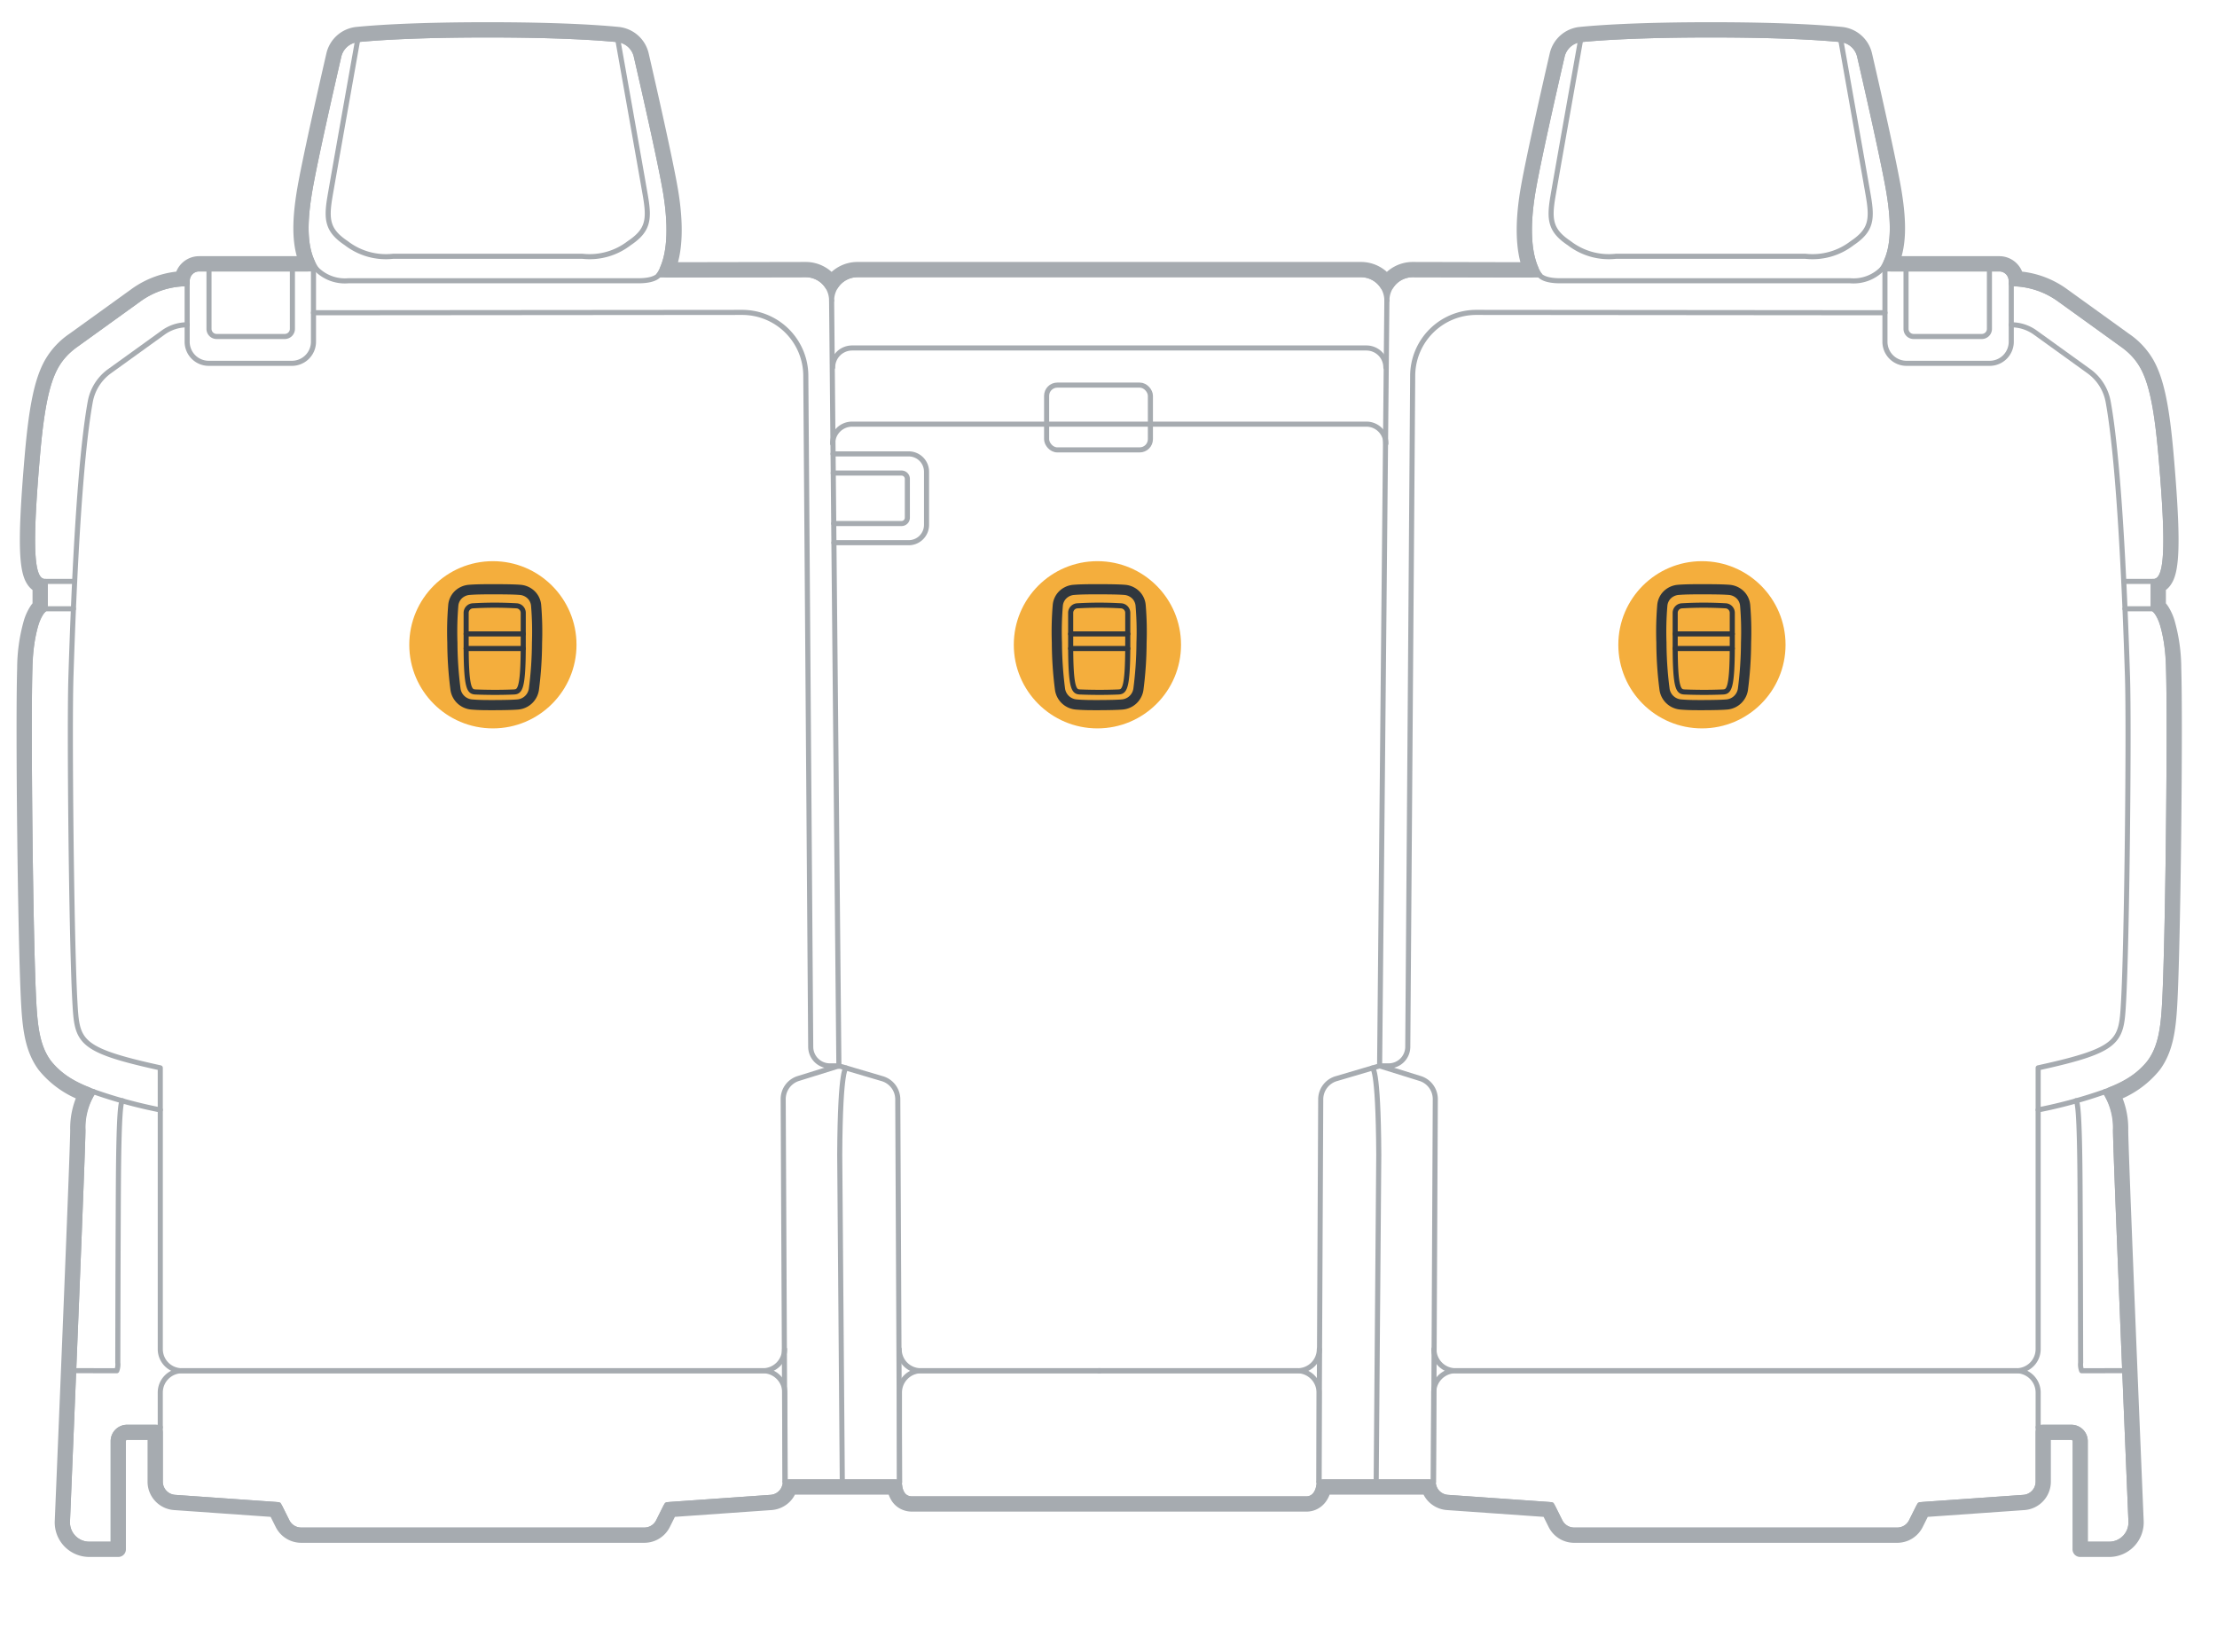 <svg xmlns="http://www.w3.org/2000/svg" width="218" height="162.425" viewBox="0 0 218 162.425"><g id="be4d4436-8ef6-4272-a018-a727e6f20b46" data-name="arrows below"><circle cx="48.467" cy="63.406" r="8.222" style="fill:#f4ae3d"/><circle cx="107.91" cy="63.406" r="8.222" style="fill:#f4ae3d"/><circle cx="167.353" cy="63.406" r="8.222" style="fill:#f4ae3d"/></g><g id="e5ea24ec-23e9-4869-91f7-4e1913011ae3" data-name="below"><path d="M15.76,109.146V105.01c-8.13-1.779-8.176-2.59-8.397-6.508-.334-5.907-.55-26.835-.388-31.957.58-18.342,1.466-24.635,1.9-27.034a4.746,4.746,0,0,1,1.896-3.008L16.04,32.706a4.026,4.026,0,0,1,2.371-.766" style="fill:none;stroke:#a6abb0;stroke-linecap:round;stroke-linejoin:round;stroke-width:0.5px"/><path d="M18.403,27.899v5.707a2.122,2.122,0,0,0,2.123,2.122h8.176a2.122,2.122,0,0,0,2.123-2.122V26.442" style="fill:none;stroke:#a6abb0;stroke-linecap:round;stroke-linejoin:round;stroke-width:0.5px"/><path d="M20.551,26.442V32.34a.748.748,0,0,0,.748.748h6.705a.748.748,0,0,0,.748-.748V26.442" style="fill:none;stroke:#a6abb0;stroke-linecap:round;stroke-linejoin:round;stroke-width:0.5px"/><line x1="4.448" y1="57.177" x2="7.341" y2="57.177" style="fill:none;stroke:#a6abb0;stroke-linecap:round;stroke-linejoin:round;stroke-width:0.5px"/><line x1="4.448" y1="59.865" x2="7.22" y2="59.865" style="fill:none;stroke:#a6abb0;stroke-linecap:round;stroke-linejoin:round;stroke-width:0.5px"/><path d="M31.097,26.442a3.938,3.938,0,0,0,3.143,1.167H62.793c1.68,0,1.994-.569,1.994-.569" style="fill:none;stroke:#a6abb0;stroke-linecap:round;stroke-linejoin:round;stroke-width:0.5px"/><path d="M60.746,3.892S63.081,17.024,63.473,19.32s.247,3.36-1.601,4.592a6.369,6.369,0,0,1-4.615,1.288H38.665a6.369,6.369,0,0,1-4.615-1.288c-1.848-1.232-1.993-2.296-1.601-4.592S35.176,3.892,35.176,3.892" style="fill:none;stroke:#a6abb0;stroke-linecap:round;stroke-linejoin:round;stroke-width:0.5px"/><path d="M200.414,109.146V105.01c8.13-1.779,8.176-2.59,8.397-6.508.334-5.907.55-26.835.388-31.957-.58-18.342-1.466-24.635-1.9-27.034a4.747,4.747,0,0,0-1.896-3.008l-5.269-3.797a4.025,4.025,0,0,0-2.371-.766" style="fill:none;stroke:#a6abb0;stroke-linecap:round;stroke-linejoin:round;stroke-width:0.5px"/><path d="M82.489,104.815h-.891a1.879,1.879,0,0,1-1.879-1.865l-.483-65.977a6.253,6.253,0,0,0-6.258-6.253l-42.153.035" style="fill:none;stroke:#a6abb0;stroke-linecap:round;stroke-linejoin:round;stroke-width:0.5px"/><path d="M185.349,30.755l-40.18-.035a6.253,6.253,0,0,0-6.258,6.253l-.483,65.977a1.879,1.879,0,0,1-1.879,1.865h-.891" style="fill:none;stroke:#a6abb0;stroke-linecap:round;stroke-linejoin:round;stroke-width:0.5px"/><path d="M129.732,132.672a2.123,2.123,0,0,1-2.123,2.123H108.087" style="fill:none;stroke:#a6abb0;stroke-linecap:round;stroke-linejoin:round;stroke-width:0.5px"/><path d="M206.968,107.359a46.876,46.876,0,0,1-6.555,1.787v23.526a2.122,2.122,0,0,1-2.122,2.123H143.122A2.123,2.123,0,0,1,141,132.672" style="fill:none;stroke:#a6abb0;stroke-linecap:round;stroke-linejoin:round;stroke-width:0.5px"/><path d="M197.77,27.899v5.707a2.122,2.122,0,0,1-2.123,2.122h-8.176a2.122,2.122,0,0,1-2.123-2.122V26.442" style="fill:none;stroke:#a6abb0;stroke-linecap:round;stroke-linejoin:round;stroke-width:0.5px"/><path d="M195.623,26.442V32.34a.748.748,0,0,1-.748.748H188.17a.748.748,0,0,1-.748-.748V26.442" style="fill:none;stroke:#a6abb0;stroke-linecap:round;stroke-linejoin:round;stroke-width:0.5px"/><line x1="211.726" y1="57.177" x2="208.833" y2="57.177" style="fill:none;stroke:#a6abb0;stroke-linecap:round;stroke-linejoin:round;stroke-width:0.5px"/><line x1="211.726" y1="59.865" x2="208.954" y2="59.865" style="fill:none;stroke:#a6abb0;stroke-linecap:round;stroke-linejoin:round;stroke-width:0.5px"/><path d="M185.077,26.442a3.938,3.938,0,0,1-3.143,1.167H153.381c-1.68,0-1.994-.569-1.994-.569" style="fill:none;stroke:#a6abb0;stroke-linecap:round;stroke-linejoin:round;stroke-width:0.5px"/><path d="M155.428,3.892s-2.335,13.133-2.727,15.428-.247,3.36,1.601,4.592a6.369,6.369,0,0,0,4.615,1.288h18.592a6.369,6.369,0,0,0,4.615-1.288c1.848-1.232,1.993-2.296,1.601-4.592s-2.727-15.428-2.727-15.428" style="fill:none;stroke:#a6abb0;stroke-linecap:round;stroke-linejoin:round;stroke-width:0.5px"/><line x1="82.489" y1="104.856" x2="81.774" y2="29.55" style="fill:none;stroke:#a6abb0;stroke-linecap:round;stroke-linejoin:round;stroke-width:0.5px"/><line x1="135.659" y1="104.815" x2="136.373" y2="29.55" style="fill:none;stroke:#a6abb0;stroke-linecap:round;stroke-linejoin:round;stroke-width:0.5px"/><path d="M81.917,44.634h7.436a1.754,1.754,0,0,1,1.754,1.754V51.615a1.754,1.754,0,0,1-1.754,1.754H82" style="fill:none;stroke:#a6abb0;stroke-linecap:round;stroke-linejoin:round;stroke-width:0.5px"/><path d="M81.935,46.52h6.717a.569.569,0,0,1,.569.569v3.823a.569.569,0,0,1-.569.569h-6.67" style="fill:none;stroke:#a6abb0;stroke-linecap:round;stroke-linejoin:round;stroke-width:0.5px"/><path d="M81.875,36.133A1.913,1.913,0,0,1,83.788,34.22H134.36a1.913,1.913,0,0,1,1.913,1.913" style="fill:none;stroke:#a6abb0;stroke-linecap:round;stroke-linejoin:round;stroke-width:0.5px"/><path d="M81.875,43.622a1.913,1.913,0,0,1,1.913-1.913H134.36a1.913,1.913,0,0,1,1.913,1.913" style="fill:none;stroke:#a6abb0;stroke-linecap:round;stroke-linejoin:round;stroke-width:0.5px"/><rect x="102.915" y="37.87" width="10.205" height="6.371" rx="1.052" style="fill:none;stroke:#a6abb0;stroke-linecap:round;stroke-linejoin:round;stroke-width:0.5px"/><path d="M129.691,145.731l.177-37.631a2.122,2.122,0,0,1,1.521-2.025l4.269-1.26,3.985,1.241a2.122,2.122,0,0,1,1.491,2.036l-.177,37.64" style="fill:none;stroke:#a6abb0;stroke-linecap:round;stroke-linejoin:round;stroke-width:0.5px"/><path d="M135.323,145.731l.253-32.189c-.048-8.935-.654-8.51-.654-8.51" style="fill:none;stroke:#a6abb0;stroke-linecap:round;stroke-linejoin:round;stroke-width:0.5px"/><path d="M204.127,108.249c.149.075.361.784.406,8.363.041,6.849.049,14.45.059,17.378a1.728,1.728,0,0,0,.1.804l4.237-.006" style="fill:none;stroke:#a6abb0;stroke-linecap:round;stroke-linejoin:round;stroke-width:0.5px"/><path d="M12.047,108.249c-.149.075-.361.784-.406,8.363-.041,6.849-.049,14.45-.059,17.378a1.727,1.727,0,0,1-.1.804l-4.237-.006" style="fill:none;stroke:#a6abb0;stroke-linecap:round;stroke-linejoin:round;stroke-width:0.5px"/><path d="M200.414,140.357v-3.418a2.145,2.145,0,0,0-2.144-2.145l-55.147,0a2.145,2.145,0,0,0-2.145,2.135l-.04,8.769" style="fill:none;stroke:#a6abb0;stroke-linecap:round;stroke-linejoin:round;stroke-width:0.5px"/><path d="M15.76,140.357v-3.418a2.145,2.145,0,0,1,2.145-2.145l57.12,0a2.145,2.145,0,0,1,2.145,2.135l.04,8.769" style="fill:none;stroke:#a6abb0;stroke-linecap:round;stroke-linejoin:round;stroke-width:0.5px"/><path d="M129.704,145.731v-8.793a2.145,2.145,0,0,0-2.145-2.145H108.013" style="fill:none;stroke:#a6abb0;stroke-linecap:round;stroke-linejoin:round;stroke-width:0.5px"/><path d="M88.415,132.672a2.122,2.122,0,0,0,2.122,2.123h17.55" style="fill:none;stroke:#a6abb0;stroke-linecap:round;stroke-linejoin:round;stroke-width:0.5px"/><path d="M9.206,107.359a46.88,46.88,0,0,0,6.555,1.787v23.526a2.123,2.123,0,0,0,2.123,2.123H75.025a2.122,2.122,0,0,0,2.123-2.123" style="fill:none;stroke:#a6abb0;stroke-linecap:round;stroke-linejoin:round;stroke-width:0.5px"/><path d="M88.456,145.731,88.279,108.1a2.122,2.122,0,0,0-1.521-2.025l-4.27-1.26-3.985,1.241a2.122,2.122,0,0,0-1.491,2.036l.177,37.64" style="fill:none;stroke:#a6abb0;stroke-linecap:round;stroke-linejoin:round;stroke-width:0.5px"/><path d="M82.824,145.731l-.253-32.189c.048-8.935.654-8.51.654-8.51" style="fill:none;stroke:#a6abb0;stroke-linecap:round;stroke-linejoin:round;stroke-width:0.5px"/><path d="M128.461,147.898a1.586,1.586,0,0,0,.722-.169,1.655,1.655,0,0,0,.586-.504,2.291,2.291,0,0,0,.397-.994H140.498a1.984,1.984,0,0,0,.471.868,2.064,2.064,0,0,0,1.373.65l9.921.698.691,1.385a2.048,2.048,0,0,0,1.833,1.134h31.769a2.048,2.048,0,0,0,1.833-1.134l.691-1.385,9.928-.698a2.048,2.048,0,0,0,1.905-2.043v-4.848H203.68a.863.863,0,0,1,.863.863v10.636h2.856a2.645,2.645,0,0,0,2.642-2.756c-.344-8.26-1.519-36.586-1.519-38.456a7.401,7.401,0,0,0-.806-3.542,9.047,9.047,0,0,0,4.066-2.85c1.156-1.574,1.422-3.524,1.562-5.994.337-5.952.561-27.684.393-33.018a16.599,16.599,0,0,0-.638-4.54,4.774,4.774,0,0,0-.567-1.217,2.044,2.044,0,0,0-.307-.352V57.586a1.206,1.206,0,0,0,.143-.068,1.374,1.374,0,0,0,.443-.398,2.291,2.291,0,0,0,.307-.612c.505-1.463.466-4.8-.114-11.566-.418-4.879-.956-7.487-1.919-9.185a7.081,7.081,0,0,0-2.176-2.325l-6.12-4.41a8.565,8.565,0,0,0-4.538-1.609,1.669,1.669,0,0,0-1.657-1.471H185.923c.783-1.712.825-3.954.319-7.05-.457-2.797-2.167-10.312-2.896-13.476a2.623,2.623,0,0,0-2.299-2.022c-1.958-.192-5.926-.46-12.815-.46s-10.857.268-12.815.46a2.622,2.622,0,0,0-2.299,2.022c-.729,3.164-2.439,10.68-2.896,13.476-.507,3.105-.465,5.808.331,7.645l-11.641-.026a3.04,3.04,0,0,0-2.539,1.37,3.04,3.04,0,0,0-2.539-1.37H84.312a3.04,3.04,0,0,0-2.539,1.37,3.04,3.04,0,0,0-2.54-1.37l-13.614.026c.797-1.838.839-4.54.331-7.645-.457-2.797-2.167-10.312-2.896-13.476a2.622,2.622,0,0,0-2.299-2.022c-1.958-.192-5.926-.46-12.815-.46s-10.856.268-12.815.46a2.623,2.623,0,0,0-2.299,2.022c-.729,3.164-2.439,10.68-2.896,13.476-.506,3.096-.464,5.338.319,7.05H19.579a1.669,1.669,0,0,0-1.657,1.471,8.564,8.564,0,0,0-4.538,1.609l-6.12,4.41a7.082,7.082,0,0,0-2.176,2.325c-.963,1.698-1.502,4.307-1.919,9.185-.58,6.767-.619,10.103-.114,11.566a2.291,2.291,0,0,0,.308.612,1.374,1.374,0,0,0,.443.398,1.221,1.221,0,0,0,.143.068v2.045a2.04,2.04,0,0,0-.306.352A4.774,4.774,0,0,0,3.075,61.2a16.595,16.595,0,0,0-.638,4.54c-.169,5.334.056,27.066.393,33.018.14,2.47.406,4.42,1.562,5.994a9.048,9.048,0,0,0,4.066,2.85,7.401,7.401,0,0,0-.806,3.542c0,1.869-1.175,30.195-1.519,38.456a2.644,2.644,0,0,0,2.642,2.756h2.856V141.72a.863.863,0,0,1,.863-.863H15.26v4.848a2.049,2.049,0,0,0,1.905,2.043l9.928.698.691,1.385a2.048,2.048,0,0,0,1.833,1.134H63.359a2.048,2.048,0,0,0,1.833-1.134l.691-1.385,9.921-.698a2.064,2.064,0,0,0,1.373-.65,1.985,1.985,0,0,0,.471-.868H87.976a2.267,2.267,0,0,0,.356.982,1.552,1.552,0,0,0,.557.499,1.697,1.697,0,0,0,.797.186Z" style="fill:none;stroke:#a6abb0;stroke-linecap:round;stroke-linejoin:round;stroke-width:1.5px"/><path d="M128.461,147.398c.754,0,1.243-.695,1.243-1.667h11.234a1.518,1.518,0,0,0,1.44,1.519l10.206.718.818,1.641a1.549,1.549,0,0,0,1.386.857h31.769a1.548,1.548,0,0,0,1.386-.857l.818-1.641,10.213-.718a1.548,1.548,0,0,0,1.44-1.545v-5.348H203.68a1.363,1.363,0,0,1,1.363,1.363v10.136h2.356a2.145,2.145,0,0,0,2.143-2.235c-.344-8.248-1.52-36.593-1.52-38.476a5.81,5.81,0,0,0-1.054-3.785c4.965-1.869,5.626-4.179,5.878-8.629.336-5.936.56-27.654.392-32.974s-1.512-5.891-1.512-5.891V57.177c1.281,0,1.631-2.272.782-12.192-.665-7.77-1.626-9.516-3.89-11.148l-6.12-4.41a8.063,8.063,0,0,0-4.727-1.528h-.008V27.61a1.168,1.168,0,0,0-1.168-1.168H185.077c1.075-1.631,1.254-3.906.672-7.469-.454-2.776-2.159-10.271-2.89-13.445a2.123,2.123,0,0,0-1.861-1.636c-1.939-.19-5.89-.458-12.766-.458s-10.827.268-12.766.458a2.122,2.122,0,0,0-1.861,1.636c-.731,3.173-2.436,10.668-2.89,13.445-.582,3.563-.403,6.435.672,8.066l-12.475-.028a2.539,2.539,0,0,0-2.539,2.539,2.539,2.539,0,0,0-2.539-2.539H84.312A2.539,2.539,0,0,0,81.774,29.55a2.539,2.539,0,0,0-2.539-2.539l-14.449.028c1.075-1.631,1.254-4.503.672-8.066-.454-2.776-2.159-10.271-2.89-13.445a2.122,2.122,0,0,0-1.861-1.636c-1.939-.19-5.89-.458-12.766-.458s-10.827.268-12.766.458A2.123,2.123,0,0,0,33.315,5.528c-.731,3.173-2.436,10.668-2.89,13.445-.582,3.563-.403,5.838.672,7.469H19.579A1.168,1.168,0,0,0,18.411,27.61v.289h-.008a8.063,8.063,0,0,0-4.727,1.528l-6.12,4.41c-2.264,1.631-3.225,3.378-3.89,11.148-.85,9.92-.5,12.192.782,12.192v2.688s-1.344.571-1.512,5.891.056,27.038.392,32.974c.252,4.45.913,6.76,5.878,8.629a5.81,5.81,0,0,0-1.054,3.785c0,1.883-1.176,30.228-1.52,38.476a2.144,2.144,0,0,0,2.143,2.235h2.356V141.72a1.363,1.363,0,0,1,1.363-1.363H15.76v5.348A1.549,1.549,0,0,0,17.2,147.25l10.213.718.818,1.641a1.548,1.548,0,0,0,1.386.857H63.359a1.548,1.548,0,0,0,1.386-.857l.818-1.641L75.77,147.25a1.518,1.518,0,0,0,1.44-1.519H88.443c0,.972.387,1.667,1.243,1.667Z" style="fill:none;stroke:#a6abb0;stroke-linecap:round;stroke-linejoin:round;stroke-width:0.5px"/><path d="M88.443,145.731v-8.793a2.145,2.145,0,0,1,2.144-2.145h17.573" style="fill:none;stroke:#a6abb0;stroke-linecap:round;stroke-linejoin:round;stroke-width:0.5px"/></g><g id="bf23a28a-f08d-4174-a889-374da0f9877a" data-name="illustration"><path d="M51.179,58.008a1.747,1.747,0,0,1,1.103.539,1.664,1.664,0,0,1,.436.999,31.052,31.052,0,0,1,.087,3.652,36.51,36.51,0,0,1-.309,4.598,1.752,1.752,0,0,1-1.572,1.48c-.457.042-1.309.06-2.28.063-.731.002-1.53.005-2.28-.063a1.752,1.752,0,0,1-1.572-1.48,36.533,36.533,0,0,1-.309-4.598,31.05,31.05,0,0,1,.087-3.652,1.663,1.663,0,0,1,.436-.999,1.746,1.746,0,0,1,1.103-.539c.698-.06,1.63-.062,2.535-.061C49.636,57.948,50.596,57.958,51.179,58.008Z" style="fill:none;stroke:#30373e;stroke-linecap:round;stroke-linejoin:round"/><path d="M46.79,68.048c-.591-.025-.953-.14-.953-4.599v-3.182a.693.693,0,0,1,.653-.692c.877-.05,1.516-.063,2.154-.063s1.277.013,2.154.063a.693.693,0,0,1,.653.692v3.182c0,4.459-.362,4.573-.953,4.599-.639.027-1.276.037-1.854.037C47.878,68.084,47.216,68.066,46.79,68.048Z" style="fill:none;stroke:#30373e;stroke-linecap:round;stroke-linejoin:round;stroke-width:0.5px"/><line x1="51.451" y1="63.775" x2="45.837" y2="63.775" style="fill:none;stroke:#30373e;stroke-linecap:round;stroke-linejoin:round;stroke-width:0.5px"/><line x1="45.837" y1="62.337" x2="51.451" y2="62.337" style="fill:none;stroke:#30373e;stroke-linecap:round;stroke-linejoin:round;stroke-width:0.5px"/><path d="M110.622,58.008a1.747,1.747,0,0,1,1.103.539,1.664,1.664,0,0,1,.436.999,31.031,31.031,0,0,1,.087,3.652,36.51,36.51,0,0,1-.309,4.598,1.752,1.752,0,0,1-1.572,1.48c-.457.042-1.309.06-2.28.063-.731.002-1.53.005-2.28-.063a1.752,1.752,0,0,1-1.572-1.48,36.533,36.533,0,0,1-.309-4.598,31.027,31.027,0,0,1,.087-3.652,1.662,1.662,0,0,1,.436-.999,1.747,1.747,0,0,1,1.103-.539c.698-.06,1.63-.062,2.535-.061C109.079,57.948,110.039,57.958,110.622,58.008Z" style="fill:none;stroke:#30373e;stroke-linecap:round;stroke-linejoin:round"/><path d="M106.233,68.048c-.591-.025-.953-.14-.953-4.599v-3.182a.693.693,0,0,1,.653-.692c.877-.05,1.516-.063,2.154-.063s1.277.013,2.154.063a.693.693,0,0,1,.653.692v3.182c0,4.459-.362,4.573-.953,4.599-.639.027-1.276.037-1.854.037C107.321,68.084,106.659,68.066,106.233,68.048Z" style="fill:none;stroke:#30373e;stroke-linecap:round;stroke-linejoin:round;stroke-width:0.5px"/><line x1="110.894" y1="63.775" x2="105.28" y2="63.775" style="fill:none;stroke:#30373e;stroke-linecap:round;stroke-linejoin:round;stroke-width:0.5px"/><line x1="105.28" y1="62.337" x2="110.894" y2="62.337" style="fill:none;stroke:#30373e;stroke-linecap:round;stroke-linejoin:round;stroke-width:0.5px"/><path d="M170.065,58.008a1.747,1.747,0,0,1,1.103.539,1.664,1.664,0,0,1,.436.999,31.031,31.031,0,0,1,.087,3.652,36.49,36.49,0,0,1-.309,4.598,1.752,1.752,0,0,1-1.572,1.48c-.457.042-1.309.06-2.28.063-.731.002-1.53.005-2.28-.063a1.752,1.752,0,0,1-1.572-1.48,36.533,36.533,0,0,1-.309-4.598,31.027,31.027,0,0,1,.087-3.652,1.662,1.662,0,0,1,.436-.999,1.747,1.747,0,0,1,1.103-.539c.698-.06,1.63-.062,2.535-.061C168.522,57.948,169.482,57.958,170.065,58.008Z" style="fill:none;stroke:#30373e;stroke-linecap:round;stroke-linejoin:round"/><path d="M165.676,68.048c-.591-.025-.953-.14-.953-4.599v-3.182a.693.693,0,0,1,.653-.692c.877-.05,1.516-.063,2.154-.063s1.277.013,2.154.063a.693.693,0,0,1,.653.692v3.182c0,4.459-.362,4.573-.953,4.599-.639.027-1.276.037-1.854.037C166.764,68.084,166.102,68.066,165.676,68.048Z" style="fill:none;stroke:#30373e;stroke-linecap:round;stroke-linejoin:round;stroke-width:0.5px"/><line x1="170.337" y1="63.775" x2="164.723" y2="63.775" style="fill:none;stroke:#30373e;stroke-linecap:round;stroke-linejoin:round;stroke-width:0.5px"/><line x1="164.723" y1="62.337" x2="170.337" y2="62.337" style="fill:none;stroke:#30373e;stroke-linecap:round;stroke-linejoin:round;stroke-width:0.5px"/></g></svg>